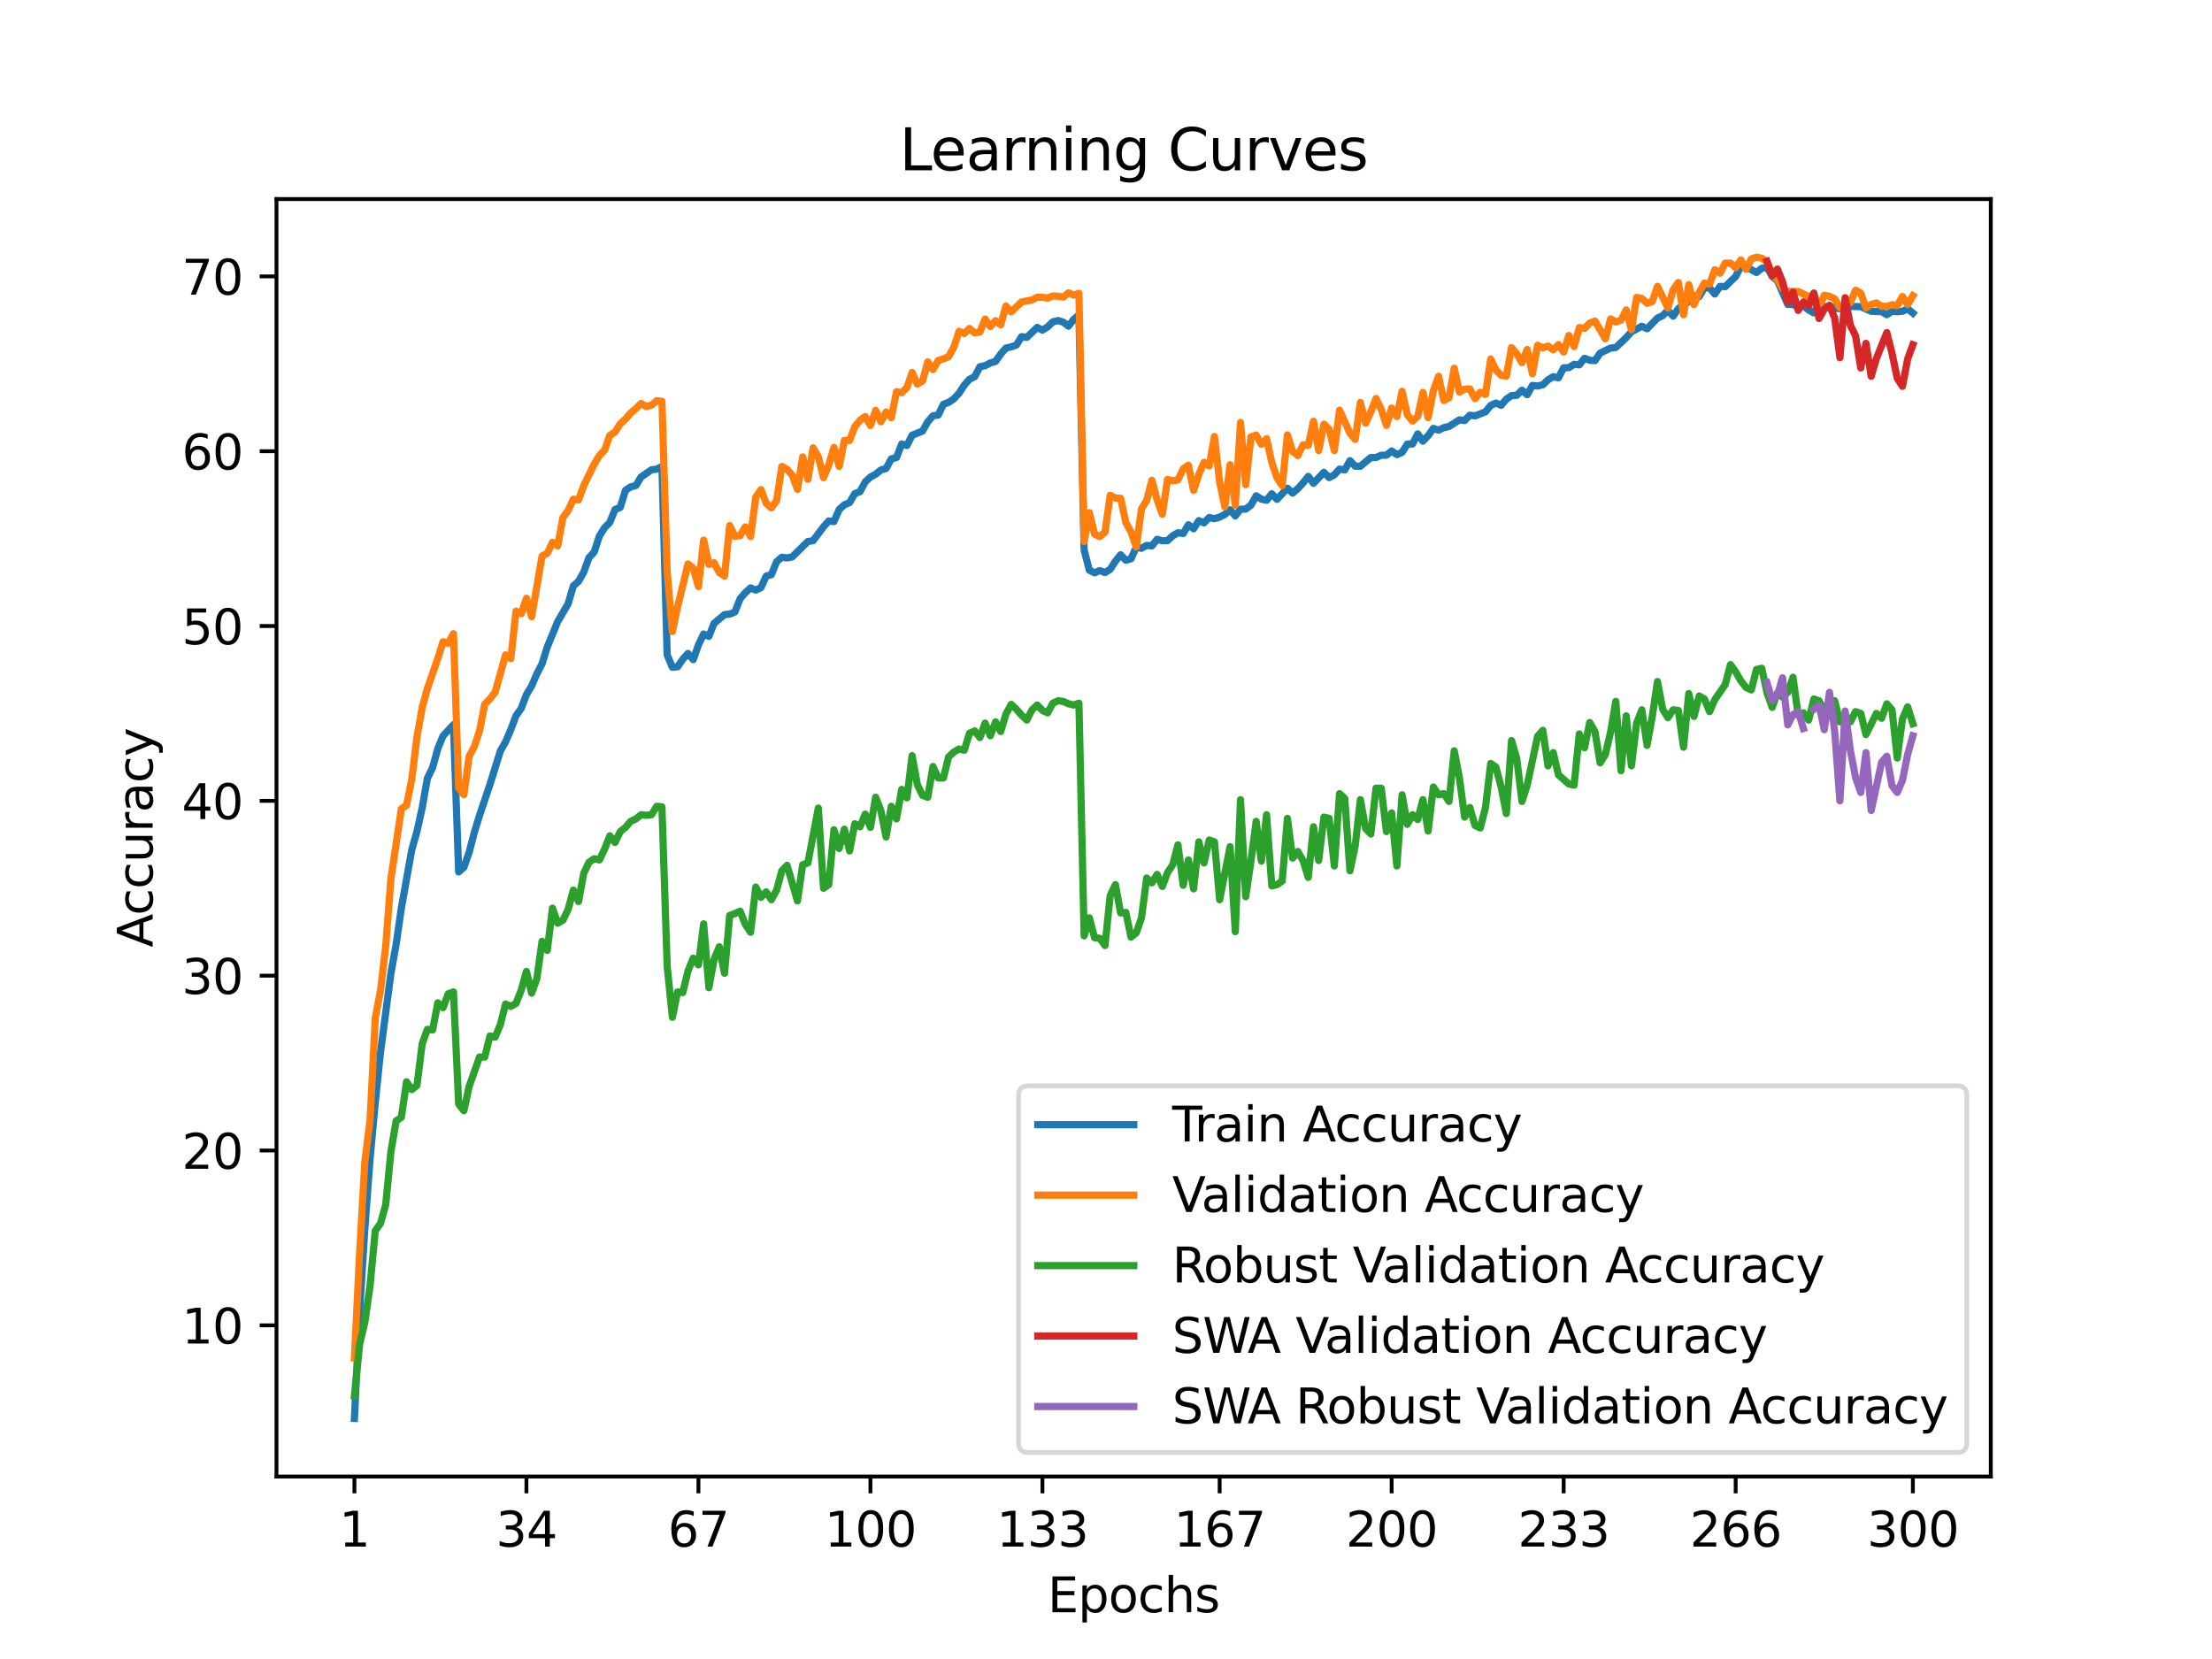 <?xml version="1.0" encoding="utf-8" standalone="no"?>
<!DOCTYPE svg PUBLIC "-//W3C//DTD SVG 1.1//EN"
  "http://www.w3.org/Graphics/SVG/1.1/DTD/svg11.dtd">
<svg xmlns:xlink="http://www.w3.org/1999/xlink" width="460.8pt" height="345.6pt" viewBox="0 0 460.8 345.6" xmlns="http://www.w3.org/2000/svg" version="1.1">
 <defs>
  <style type="text/css">*{stroke-linejoin: round; stroke-linecap: butt}</style>
 </defs>
 <g id="figure_1">
  <g id="patch_1">
   <path d="M 0 345.6 
L 460.8 345.6 
L 460.8 0 
L 0 0 
z
" style="fill: #ffffff"/>
  </g>
  <g id="axes_1">
   <g id="patch_2">
    <path d="M 57.6 307.584 
L 414.72 307.584 
L 414.72 41.472 
L 57.6 41.472 
z
" style="fill: #ffffff"/>
   </g>
   <g id="matplotlib.axis_1">
    <g id="xtick_1">
     <g id="line2d_1">
      <defs>
       <path id="m8557cd5695" d="M 0 0 
L 0 3.5 
" style="stroke: #000000; stroke-width: 0.8"/>
      </defs>
      <g>
       <use xlink:href="#m8557cd5695" x="73.833" y="307.584" style="stroke: #000000; stroke-width: 0.8"/>
      </g>
     </g>
     <g id="text_1">
      <!-- 1 -->
      <g transform="translate(70.651 322.182) scale(0.1 -0.1)">
       <defs>
        <path id="DejaVuSans-31" d="M 794 531 
L 1825 531 
L 1825 4091 
L 703 3866 
L 703 4441 
L 1819 4666 
L 2450 4666 
L 2450 531 
L 3481 531 
L 3481 0 
L 794 0 
L 794 531 
z
" transform="scale(0.016)"/>
       </defs>
       <use xlink:href="#DejaVuSans-31"/>
      </g>
     </g>
    </g>
    <g id="xtick_2">
     <g id="line2d_2">
      <g>
       <use xlink:href="#m8557cd5695" x="109.664" y="307.584" style="stroke: #000000; stroke-width: 0.8"/>
      </g>
     </g>
     <g id="text_2">
      <!-- 34 -->
      <g transform="translate(103.302 322.182) scale(0.1 -0.1)">
       <defs>
        <path id="DejaVuSans-33" d="M 2597 2516 
Q 3050 2419 3304 2112 
Q 3559 1806 3559 1356 
Q 3559 666 3084 287 
Q 2609 -91 1734 -91 
Q 1441 -91 1130 -33 
Q 819 25 488 141 
L 488 750 
Q 750 597 1062 519 
Q 1375 441 1716 441 
Q 2309 441 2620 675 
Q 2931 909 2931 1356 
Q 2931 1769 2642 2001 
Q 2353 2234 1838 2234 
L 1294 2234 
L 1294 2753 
L 1863 2753 
Q 2328 2753 2575 2939 
Q 2822 3125 2822 3475 
Q 2822 3834 2567 4026 
Q 2313 4219 1838 4219 
Q 1578 4219 1281 4162 
Q 984 4106 628 3988 
L 628 4550 
Q 988 4650 1302 4700 
Q 1616 4750 1894 4750 
Q 2613 4750 3031 4423 
Q 3450 4097 3450 3541 
Q 3450 3153 3228 2886 
Q 3006 2619 2597 2516 
z
" transform="scale(0.016)"/>
        <path id="DejaVuSans-34" d="M 2419 4116 
L 825 1625 
L 2419 1625 
L 2419 4116 
z
M 2253 4666 
L 3047 4666 
L 3047 1625 
L 3713 1625 
L 3713 1100 
L 3047 1100 
L 3047 0 
L 2419 0 
L 2419 1100 
L 313 1100 
L 313 1709 
L 2253 4666 
z
" transform="scale(0.016)"/>
       </defs>
       <use xlink:href="#DejaVuSans-33"/>
       <use xlink:href="#DejaVuSans-34" x="63.623"/>
      </g>
     </g>
    </g>
    <g id="xtick_3">
     <g id="line2d_3">
      <g>
       <use xlink:href="#m8557cd5695" x="145.496" y="307.584" style="stroke: #000000; stroke-width: 0.8"/>
      </g>
     </g>
     <g id="text_3">
      <!-- 67 -->
      <g transform="translate(139.133 322.182) scale(0.1 -0.1)">
       <defs>
        <path id="DejaVuSans-36" d="M 2113 2584 
Q 1688 2584 1439 2293 
Q 1191 2003 1191 1497 
Q 1191 994 1439 701 
Q 1688 409 2113 409 
Q 2538 409 2786 701 
Q 3034 994 3034 1497 
Q 3034 2003 2786 2293 
Q 2538 2584 2113 2584 
z
M 3366 4563 
L 3366 3988 
Q 3128 4100 2886 4159 
Q 2644 4219 2406 4219 
Q 1781 4219 1451 3797 
Q 1122 3375 1075 2522 
Q 1259 2794 1537 2939 
Q 1816 3084 2150 3084 
Q 2853 3084 3261 2657 
Q 3669 2231 3669 1497 
Q 3669 778 3244 343 
Q 2819 -91 2113 -91 
Q 1303 -91 875 529 
Q 447 1150 447 2328 
Q 447 3434 972 4092 
Q 1497 4750 2381 4750 
Q 2619 4750 2861 4703 
Q 3103 4656 3366 4563 
z
" transform="scale(0.016)"/>
        <path id="DejaVuSans-37" d="M 525 4666 
L 3525 4666 
L 3525 4397 
L 1831 0 
L 1172 0 
L 2766 4134 
L 525 4134 
L 525 4666 
z
" transform="scale(0.016)"/>
       </defs>
       <use xlink:href="#DejaVuSans-36"/>
       <use xlink:href="#DejaVuSans-37" x="63.623"/>
      </g>
     </g>
    </g>
    <g id="xtick_4">
     <g id="line2d_4">
      <g>
       <use xlink:href="#m8557cd5695" x="181.327" y="307.584" style="stroke: #000000; stroke-width: 0.8"/>
      </g>
     </g>
     <g id="text_4">
      <!-- 100 -->
      <g transform="translate(171.783 322.182) scale(0.1 -0.1)">
       <defs>
        <path id="DejaVuSans-30" d="M 2034 4250 
Q 1547 4250 1301 3770 
Q 1056 3291 1056 2328 
Q 1056 1369 1301 889 
Q 1547 409 2034 409 
Q 2525 409 2770 889 
Q 3016 1369 3016 2328 
Q 3016 3291 2770 3770 
Q 2525 4250 2034 4250 
z
M 2034 4750 
Q 2819 4750 3233 4129 
Q 3647 3509 3647 2328 
Q 3647 1150 3233 529 
Q 2819 -91 2034 -91 
Q 1250 -91 836 529 
Q 422 1150 422 2328 
Q 422 3509 836 4129 
Q 1250 4750 2034 4750 
z
" transform="scale(0.016)"/>
       </defs>
       <use xlink:href="#DejaVuSans-31"/>
       <use xlink:href="#DejaVuSans-30" x="63.623"/>
       <use xlink:href="#DejaVuSans-30" x="127.246"/>
      </g>
     </g>
    </g>
    <g id="xtick_5">
     <g id="line2d_5">
      <g>
       <use xlink:href="#m8557cd5695" x="217.158" y="307.584" style="stroke: #000000; stroke-width: 0.8"/>
      </g>
     </g>
     <g id="text_5">
      <!-- 133 -->
      <g transform="translate(207.615 322.182) scale(0.1 -0.1)">
       <use xlink:href="#DejaVuSans-31"/>
       <use xlink:href="#DejaVuSans-33" x="63.623"/>
       <use xlink:href="#DejaVuSans-33" x="127.246"/>
      </g>
     </g>
    </g>
    <g id="xtick_6">
     <g id="line2d_6">
      <g>
       <use xlink:href="#m8557cd5695" x="254.076" y="307.584" style="stroke: #000000; stroke-width: 0.8"/>
      </g>
     </g>
     <g id="text_6">
      <!-- 167 -->
      <g transform="translate(244.532 322.182) scale(0.1 -0.1)">
       <use xlink:href="#DejaVuSans-31"/>
       <use xlink:href="#DejaVuSans-36" x="63.623"/>
       <use xlink:href="#DejaVuSans-37" x="127.246"/>
      </g>
     </g>
    </g>
    <g id="xtick_7">
     <g id="line2d_7">
      <g>
       <use xlink:href="#m8557cd5695" x="289.907" y="307.584" style="stroke: #000000; stroke-width: 0.8"/>
      </g>
     </g>
     <g id="text_7">
      <!-- 200 -->
      <g transform="translate(280.363 322.182) scale(0.1 -0.1)">
       <defs>
        <path id="DejaVuSans-32" d="M 1228 531 
L 3431 531 
L 3431 0 
L 469 0 
L 469 531 
Q 828 903 1448 1529 
Q 2069 2156 2228 2338 
Q 2531 2678 2651 2914 
Q 2772 3150 2772 3378 
Q 2772 3750 2511 3984 
Q 2250 4219 1831 4219 
Q 1534 4219 1204 4116 
Q 875 4013 500 3803 
L 500 4441 
Q 881 4594 1212 4672 
Q 1544 4750 1819 4750 
Q 2544 4750 2975 4387 
Q 3406 4025 3406 3419 
Q 3406 3131 3298 2873 
Q 3191 2616 2906 2266 
Q 2828 2175 2409 1742 
Q 1991 1309 1228 531 
z
" transform="scale(0.016)"/>
       </defs>
       <use xlink:href="#DejaVuSans-32"/>
       <use xlink:href="#DejaVuSans-30" x="63.623"/>
       <use xlink:href="#DejaVuSans-30" x="127.246"/>
      </g>
     </g>
    </g>
    <g id="xtick_8">
     <g id="line2d_8">
      <g>
       <use xlink:href="#m8557cd5695" x="325.739" y="307.584" style="stroke: #000000; stroke-width: 0.8"/>
      </g>
     </g>
     <g id="text_8">
      <!-- 233 -->
      <g transform="translate(316.195 322.182) scale(0.1 -0.1)">
       <use xlink:href="#DejaVuSans-32"/>
       <use xlink:href="#DejaVuSans-33" x="63.623"/>
       <use xlink:href="#DejaVuSans-33" x="127.246"/>
      </g>
     </g>
    </g>
    <g id="xtick_9">
     <g id="line2d_9">
      <g>
       <use xlink:href="#m8557cd5695" x="361.57" y="307.584" style="stroke: #000000; stroke-width: 0.8"/>
      </g>
     </g>
     <g id="text_9">
      <!-- 266 -->
      <g transform="translate(352.026 322.182) scale(0.1 -0.1)">
       <use xlink:href="#DejaVuSans-32"/>
       <use xlink:href="#DejaVuSans-36" x="63.623"/>
       <use xlink:href="#DejaVuSans-36" x="127.246"/>
      </g>
     </g>
    </g>
    <g id="xtick_10">
     <g id="line2d_10">
      <g>
       <use xlink:href="#m8557cd5695" x="398.487" y="307.584" style="stroke: #000000; stroke-width: 0.8"/>
      </g>
     </g>
     <g id="text_10">
      <!-- 300 -->
      <g transform="translate(388.944 322.182) scale(0.1 -0.1)">
       <use xlink:href="#DejaVuSans-33"/>
       <use xlink:href="#DejaVuSans-30" x="63.623"/>
       <use xlink:href="#DejaVuSans-30" x="127.246"/>
      </g>
     </g>
    </g>
    <g id="text_11">
     <!-- Epochs -->
     <g transform="translate(218.244 335.861) scale(0.1 -0.1)">
      <defs>
       <path id="DejaVuSans-45" d="M 628 4666 
L 3578 4666 
L 3578 4134 
L 1259 4134 
L 1259 2753 
L 3481 2753 
L 3481 2222 
L 1259 2222 
L 1259 531 
L 3634 531 
L 3634 0 
L 628 0 
L 628 4666 
z
" transform="scale(0.016)"/>
       <path id="DejaVuSans-70" d="M 1159 525 
L 1159 -1331 
L 581 -1331 
L 581 3500 
L 1159 3500 
L 1159 2969 
Q 1341 3281 1617 3432 
Q 1894 3584 2278 3584 
Q 2916 3584 3314 3078 
Q 3713 2572 3713 1747 
Q 3713 922 3314 415 
Q 2916 -91 2278 -91 
Q 1894 -91 1617 61 
Q 1341 213 1159 525 
z
M 3116 1747 
Q 3116 2381 2855 2742 
Q 2594 3103 2138 3103 
Q 1681 3103 1420 2742 
Q 1159 2381 1159 1747 
Q 1159 1113 1420 752 
Q 1681 391 2138 391 
Q 2594 391 2855 752 
Q 3116 1113 3116 1747 
z
" transform="scale(0.016)"/>
       <path id="DejaVuSans-6f" d="M 1959 3097 
Q 1497 3097 1228 2736 
Q 959 2375 959 1747 
Q 959 1119 1226 758 
Q 1494 397 1959 397 
Q 2419 397 2687 759 
Q 2956 1122 2956 1747 
Q 2956 2369 2687 2733 
Q 2419 3097 1959 3097 
z
M 1959 3584 
Q 2709 3584 3137 3096 
Q 3566 2609 3566 1747 
Q 3566 888 3137 398 
Q 2709 -91 1959 -91 
Q 1206 -91 779 398 
Q 353 888 353 1747 
Q 353 2609 779 3096 
Q 1206 3584 1959 3584 
z
" transform="scale(0.016)"/>
       <path id="DejaVuSans-63" d="M 3122 3366 
L 3122 2828 
Q 2878 2963 2633 3030 
Q 2388 3097 2138 3097 
Q 1578 3097 1268 2742 
Q 959 2388 959 1747 
Q 959 1106 1268 751 
Q 1578 397 2138 397 
Q 2388 397 2633 464 
Q 2878 531 3122 666 
L 3122 134 
Q 2881 22 2623 -34 
Q 2366 -91 2075 -91 
Q 1284 -91 818 406 
Q 353 903 353 1747 
Q 353 2603 823 3093 
Q 1294 3584 2113 3584 
Q 2378 3584 2631 3529 
Q 2884 3475 3122 3366 
z
" transform="scale(0.016)"/>
       <path id="DejaVuSans-68" d="M 3513 2113 
L 3513 0 
L 2938 0 
L 2938 2094 
Q 2938 2591 2744 2837 
Q 2550 3084 2163 3084 
Q 1697 3084 1428 2787 
Q 1159 2491 1159 1978 
L 1159 0 
L 581 0 
L 581 4863 
L 1159 4863 
L 1159 2956 
Q 1366 3272 1645 3428 
Q 1925 3584 2291 3584 
Q 2894 3584 3203 3211 
Q 3513 2838 3513 2113 
z
" transform="scale(0.016)"/>
       <path id="DejaVuSans-73" d="M 2834 3397 
L 2834 2853 
Q 2591 2978 2328 3040 
Q 2066 3103 1784 3103 
Q 1356 3103 1142 2972 
Q 928 2841 928 2578 
Q 928 2378 1081 2264 
Q 1234 2150 1697 2047 
L 1894 2003 
Q 2506 1872 2764 1633 
Q 3022 1394 3022 966 
Q 3022 478 2636 193 
Q 2250 -91 1575 -91 
Q 1294 -91 989 -36 
Q 684 19 347 128 
L 347 722 
Q 666 556 975 473 
Q 1284 391 1588 391 
Q 1994 391 2212 530 
Q 2431 669 2431 922 
Q 2431 1156 2273 1281 
Q 2116 1406 1581 1522 
L 1381 1569 
Q 847 1681 609 1914 
Q 372 2147 372 2553 
Q 372 3047 722 3315 
Q 1072 3584 1716 3584 
Q 2034 3584 2315 3537 
Q 2597 3491 2834 3397 
z
" transform="scale(0.016)"/>
      </defs>
      <use xlink:href="#DejaVuSans-45"/>
      <use xlink:href="#DejaVuSans-70" x="63.184"/>
      <use xlink:href="#DejaVuSans-6f" x="126.66"/>
      <use xlink:href="#DejaVuSans-63" x="187.842"/>
      <use xlink:href="#DejaVuSans-68" x="242.822"/>
      <use xlink:href="#DejaVuSans-73" x="306.201"/>
     </g>
    </g>
   </g>
   <g id="matplotlib.axis_2">
    <g id="ytick_1">
     <g id="line2d_11">
      <defs>
       <path id="m9d6759cde1" d="M 0 0 
L -3.5 0 
" style="stroke: #000000; stroke-width: 0.8"/>
      </defs>
      <g>
       <use xlink:href="#m9d6759cde1" x="57.6" y="276.09" style="stroke: #000000; stroke-width: 0.8"/>
      </g>
     </g>
     <g id="text_12">
      <!-- 10 -->
      <g transform="translate(37.875 279.889) scale(0.1 -0.1)">
       <use xlink:href="#DejaVuSans-31"/>
       <use xlink:href="#DejaVuSans-30" x="63.623"/>
      </g>
     </g>
    </g>
    <g id="ytick_2">
     <g id="line2d_12">
      <g>
       <use xlink:href="#m9d6759cde1" x="57.6" y="239.671" style="stroke: #000000; stroke-width: 0.8"/>
      </g>
     </g>
     <g id="text_13">
      <!-- 20 -->
      <g transform="translate(37.875 243.47) scale(0.1 -0.1)">
       <use xlink:href="#DejaVuSans-32"/>
       <use xlink:href="#DejaVuSans-30" x="63.623"/>
      </g>
     </g>
    </g>
    <g id="ytick_3">
     <g id="line2d_13">
      <g>
       <use xlink:href="#m9d6759cde1" x="57.6" y="203.251" style="stroke: #000000; stroke-width: 0.8"/>
      </g>
     </g>
     <g id="text_14">
      <!-- 30 -->
      <g transform="translate(37.875 207.051) scale(0.1 -0.1)">
       <use xlink:href="#DejaVuSans-33"/>
       <use xlink:href="#DejaVuSans-30" x="63.623"/>
      </g>
     </g>
    </g>
    <g id="ytick_4">
     <g id="line2d_14">
      <g>
       <use xlink:href="#m9d6759cde1" x="57.6" y="166.832" style="stroke: #000000; stroke-width: 0.8"/>
      </g>
     </g>
     <g id="text_15">
      <!-- 40 -->
      <g transform="translate(37.875 170.631) scale(0.1 -0.1)">
       <use xlink:href="#DejaVuSans-34"/>
       <use xlink:href="#DejaVuSans-30" x="63.623"/>
      </g>
     </g>
    </g>
    <g id="ytick_5">
     <g id="line2d_15">
      <g>
       <use xlink:href="#m9d6759cde1" x="57.6" y="130.413" style="stroke: #000000; stroke-width: 0.8"/>
      </g>
     </g>
     <g id="text_16">
      <!-- 50 -->
      <g transform="translate(37.875 134.212) scale(0.1 -0.1)">
       <defs>
        <path id="DejaVuSans-35" d="M 691 4666 
L 3169 4666 
L 3169 4134 
L 1269 4134 
L 1269 2991 
Q 1406 3038 1543 3061 
Q 1681 3084 1819 3084 
Q 2600 3084 3056 2656 
Q 3513 2228 3513 1497 
Q 3513 744 3044 326 
Q 2575 -91 1722 -91 
Q 1428 -91 1123 -41 
Q 819 9 494 109 
L 494 744 
Q 775 591 1075 516 
Q 1375 441 1709 441 
Q 2250 441 2565 725 
Q 2881 1009 2881 1497 
Q 2881 1984 2565 2268 
Q 2250 2553 1709 2553 
Q 1456 2553 1204 2497 
Q 953 2441 691 2322 
L 691 4666 
z
" transform="scale(0.016)"/>
       </defs>
       <use xlink:href="#DejaVuSans-35"/>
       <use xlink:href="#DejaVuSans-30" x="63.623"/>
      </g>
     </g>
    </g>
    <g id="ytick_6">
     <g id="line2d_16">
      <g>
       <use xlink:href="#m9d6759cde1" x="57.6" y="93.993" style="stroke: #000000; stroke-width: 0.8"/>
      </g>
     </g>
     <g id="text_17">
      <!-- 60 -->
      <g transform="translate(37.875 97.793) scale(0.1 -0.1)">
       <use xlink:href="#DejaVuSans-36"/>
       <use xlink:href="#DejaVuSans-30" x="63.623"/>
      </g>
     </g>
    </g>
    <g id="ytick_7">
     <g id="line2d_17">
      <g>
       <use xlink:href="#m9d6759cde1" x="57.6" y="57.574" style="stroke: #000000; stroke-width: 0.8"/>
      </g>
     </g>
     <g id="text_18">
      <!-- 70 -->
      <g transform="translate(37.875 61.373) scale(0.1 -0.1)">
       <use xlink:href="#DejaVuSans-37"/>
       <use xlink:href="#DejaVuSans-30" x="63.623"/>
      </g>
     </g>
    </g>
    <g id="text_19">
     <!-- Accuracy -->
     <g transform="translate(31.795 197.356) rotate(-90) scale(0.1 -0.1)">
      <defs>
       <path id="DejaVuSans-41" d="M 2188 4044 
L 1331 1722 
L 3047 1722 
L 2188 4044 
z
M 1831 4666 
L 2547 4666 
L 4325 0 
L 3669 0 
L 3244 1197 
L 1141 1197 
L 716 0 
L 50 0 
L 1831 4666 
z
" transform="scale(0.016)"/>
       <path id="DejaVuSans-75" d="M 544 1381 
L 544 3500 
L 1119 3500 
L 1119 1403 
Q 1119 906 1312 657 
Q 1506 409 1894 409 
Q 2359 409 2629 706 
Q 2900 1003 2900 1516 
L 2900 3500 
L 3475 3500 
L 3475 0 
L 2900 0 
L 2900 538 
Q 2691 219 2414 64 
Q 2138 -91 1772 -91 
Q 1169 -91 856 284 
Q 544 659 544 1381 
z
M 1991 3584 
L 1991 3584 
z
" transform="scale(0.016)"/>
       <path id="DejaVuSans-72" d="M 2631 2963 
Q 2534 3019 2420 3045 
Q 2306 3072 2169 3072 
Q 1681 3072 1420 2755 
Q 1159 2438 1159 1844 
L 1159 0 
L 581 0 
L 581 3500 
L 1159 3500 
L 1159 2956 
Q 1341 3275 1631 3429 
Q 1922 3584 2338 3584 
Q 2397 3584 2469 3576 
Q 2541 3569 2628 3553 
L 2631 2963 
z
" transform="scale(0.016)"/>
       <path id="DejaVuSans-61" d="M 2194 1759 
Q 1497 1759 1228 1600 
Q 959 1441 959 1056 
Q 959 750 1161 570 
Q 1363 391 1709 391 
Q 2188 391 2477 730 
Q 2766 1069 2766 1631 
L 2766 1759 
L 2194 1759 
z
M 3341 1997 
L 3341 0 
L 2766 0 
L 2766 531 
Q 2569 213 2275 61 
Q 1981 -91 1556 -91 
Q 1019 -91 701 211 
Q 384 513 384 1019 
Q 384 1609 779 1909 
Q 1175 2209 1959 2209 
L 2766 2209 
L 2766 2266 
Q 2766 2663 2505 2880 
Q 2244 3097 1772 3097 
Q 1472 3097 1187 3025 
Q 903 2953 641 2809 
L 641 3341 
Q 956 3463 1253 3523 
Q 1550 3584 1831 3584 
Q 2591 3584 2966 3190 
Q 3341 2797 3341 1997 
z
" transform="scale(0.016)"/>
       <path id="DejaVuSans-79" d="M 2059 -325 
Q 1816 -950 1584 -1140 
Q 1353 -1331 966 -1331 
L 506 -1331 
L 506 -850 
L 844 -850 
Q 1081 -850 1212 -737 
Q 1344 -625 1503 -206 
L 1606 56 
L 191 3500 
L 800 3500 
L 1894 763 
L 2988 3500 
L 3597 3500 
L 2059 -325 
z
" transform="scale(0.016)"/>
      </defs>
      <use xlink:href="#DejaVuSans-41"/>
      <use xlink:href="#DejaVuSans-63" x="66.658"/>
      <use xlink:href="#DejaVuSans-63" x="121.639"/>
      <use xlink:href="#DejaVuSans-75" x="176.619"/>
      <use xlink:href="#DejaVuSans-72" x="239.998"/>
      <use xlink:href="#DejaVuSans-61" x="281.111"/>
      <use xlink:href="#DejaVuSans-63" x="342.391"/>
      <use xlink:href="#DejaVuSans-79" x="397.371"/>
     </g>
    </g>
   </g>
   <g id="line2d_18">
    <path d="M 73.833 295.488 
L 74.919 273.067 
L 76.004 255.946 
L 77.09 241.414 
L 78.176 229.66 
L 79.262 219.199 
L 81.433 202.792 
L 82.519 196.737 
L 83.605 189.203 
L 85.777 177.025 
L 86.862 173.192 
L 87.948 168.303 
L 89.034 162.139 
L 90.12 159.894 
L 91.206 155.961 
L 92.291 153.302 
L 94.463 150.962 
L 95.549 181.632 
L 96.635 180.685 
L 97.72 177.585 
L 98.806 173.419 
L 99.892 169.887 
L 102.064 163.422 
L 104.235 156.448 
L 105.321 154.527 
L 106.407 152.014 
L 107.493 149.105 
L 108.578 147.58 
L 109.664 144.694 
L 110.75 142.9 
L 111.836 140.369 
L 112.922 138.27 
L 114.007 134.779 
L 116.179 129.493 
L 118.351 125.765 
L 119.436 122.059 
L 120.522 121.103 
L 121.608 119.173 
L 122.694 116.168 
L 123.78 115.003 
L 124.865 111.648 
L 125.951 109.918 
L 127.037 108.834 
L 128.123 106.13 
L 129.209 105.702 
L 130.294 102.142 
L 131.38 101.423 
L 132.466 101.145 
L 133.552 99.361 
L 135.723 97.863 
L 136.809 97.731 
L 137.895 97.189 
L 138.981 136.422 
L 140.067 139.008 
L 141.152 138.903 
L 142.238 137.323 
L 143.324 136.131 
L 144.41 137.414 
L 145.496 134.346 
L 146.581 132.074 
L 147.667 132.571 
L 148.753 129.857 
L 150.925 128.036 
L 152.01 127.927 
L 153.096 127.476 
L 154.182 124.713 
L 155.268 123.484 
L 156.354 122.464 
L 157.439 122.924 
L 158.525 122.419 
L 159.611 120.001 
L 160.697 119.715 
L 161.783 117.006 
L 162.868 116.086 
L 163.954 116.232 
L 165.04 116.004 
L 168.297 112.804 
L 169.383 112.636 
L 171.555 109.74 
L 172.641 108.525 
L 173.726 108.648 
L 174.812 106.139 
L 175.898 105.156 
L 176.984 104.705 
L 178.07 102.825 
L 179.155 102.425 
L 180.241 100.39 
L 181.327 99.37 
L 182.413 98.796 
L 183.499 97.913 
L 184.584 97.59 
L 185.67 95.6 
L 186.756 95.3 
L 187.842 92.487 
L 188.928 92.805 
L 190.013 90.67 
L 192.185 89.787 
L 193.271 87.87 
L 194.357 86.623 
L 195.442 86.468 
L 196.528 84.233 
L 197.614 83.828 
L 198.7 83.095 
L 199.786 81.92 
L 200.871 80.241 
L 201.957 79.007 
L 203.043 78.47 
L 204.129 76.398 
L 205.215 76.171 
L 206.3 75.615 
L 207.386 75.288 
L 208.472 73.74 
L 209.558 72.511 
L 210.644 72.26 
L 211.729 71.878 
L 212.815 70.13 
L 213.901 70.28 
L 216.073 68.213 
L 217.158 68.769 
L 218.244 68.086 
L 219.33 67.048 
L 220.416 66.775 
L 221.502 67.116 
L 222.587 67.949 
L 223.673 66.524 
L 224.759 65.582 
L 225.845 114.584 
L 226.931 118.786 
L 228.016 119.328 
L 229.102 118.854 
L 230.188 119.278 
L 231.274 118.604 
L 232.36 116.915 
L 233.445 115.576 
L 234.531 116.71 
L 235.617 116.4 
L 236.703 113.988 
L 237.789 114.224 
L 238.875 113.619 
L 239.96 113.719 
L 241.046 112.353 
L 242.132 112.649 
L 243.218 112.622 
L 244.304 111.611 
L 245.389 110.979 
L 246.475 111.142 
L 247.561 109.317 
L 248.647 110.159 
L 249.733 108.456 
L 250.818 108.916 
L 251.904 107.801 
L 252.99 108.056 
L 254.076 107.719 
L 255.162 107.168 
L 256.247 106.212 
L 257.333 107.473 
L 258.419 106.071 
L 259.505 106.048 
L 260.591 105.238 
L 261.676 103.29 
L 262.762 103.986 
L 263.848 104.223 
L 264.934 102.871 
L 266.02 104.018 
L 268.191 101.71 
L 269.277 102.725 
L 270.363 101.796 
L 271.449 100.599 
L 272.534 99.233 
L 273.62 100.686 
L 275.792 98.387 
L 276.878 99.493 
L 277.963 98.919 
L 279.049 97.717 
L 280.135 97.89 
L 281.221 95.96 
L 282.307 97.116 
L 283.392 97.126 
L 285.564 95.309 
L 286.65 95.305 
L 287.736 94.831 
L 288.821 94.827 
L 289.907 93.952 
L 290.993 94.708 
L 292.079 94.244 
L 293.165 92.509 
L 294.25 92.5 
L 295.336 90.383 
L 296.422 91.904 
L 297.508 90.766 
L 298.594 89.236 
L 299.679 89.614 
L 300.765 89.081 
L 301.851 88.849 
L 304.023 87.461 
L 305.108 87.602 
L 306.194 86.482 
L 307.28 86.637 
L 309.452 85.785 
L 310.537 84.456 
L 311.623 83.964 
L 312.709 84.433 
L 313.795 83.159 
L 314.881 82.417 
L 315.966 82.348 
L 317.052 81.292 
L 318.138 82.221 
L 319.224 80.295 
L 320.31 80.418 
L 321.395 80.159 
L 322.481 79.112 
L 323.567 78.483 
L 324.653 78.702 
L 325.739 76.608 
L 326.824 76.59 
L 327.91 75.902 
L 328.996 76.007 
L 330.082 74.641 
L 331.168 75.051 
L 332.253 75.133 
L 333.339 73.562 
L 335.511 72.506 
L 336.597 72.388 
L 338.768 70.339 
L 339.854 69.115 
L 342.026 67.963 
L 343.111 68.491 
L 345.283 66.26 
L 346.369 65.755 
L 347.455 64.653 
L 348.54 65.864 
L 349.626 64.312 
L 350.712 63.415 
L 351.798 62.846 
L 352.884 61.594 
L 353.969 61.79 
L 355.055 59.955 
L 356.141 59.973 
L 357.227 61.243 
L 358.313 59.655 
L 359.398 59.714 
L 361.57 57.588 
L 362.656 55.516 
L 363.742 55.38 
L 364.827 56.181 
L 365.913 56.768 
L 366.999 55.89 
L 368.085 55.653 
L 369.171 57.583 
L 370.256 58.462 
L 372.428 63.424 
L 373.514 63.415 
L 374.6 63.988 
L 375.685 63.693 
L 376.771 64.571 
L 377.857 65.181 
L 378.943 63.001 
L 380.029 63.998 
L 381.114 63.775 
L 382.2 64.225 
L 383.286 64.307 
L 385.458 63.847 
L 387.629 63.879 
L 389.801 64.849 
L 391.972 64.922 
L 393.058 65.559 
L 394.144 64.831 
L 395.23 64.931 
L 396.316 64.844 
L 397.401 64.339 
L 398.487 65.222 
L 398.487 65.222 
" clip-path="url(#p92c911f05c)" style="fill: none; stroke: #1f77b4; stroke-width: 1.5; stroke-linecap: square"/>
   </g>
   <g id="line2d_19">
    <path d="M 73.833 282.882 
L 74.919 260.94 
L 76.004 241.983 
L 77.09 233.334 
L 78.176 212.065 
L 79.262 206.384 
L 80.348 197.097 
L 81.433 183.057 
L 83.605 168.489 
L 84.691 167.761 
L 85.777 162.334 
L 86.862 153.521 
L 87.948 147.384 
L 89.034 143.415 
L 91.206 137.169 
L 92.291 133.691 
L 93.377 134 
L 94.463 132.015 
L 95.549 164.119 
L 96.635 165.557 
L 97.72 157.582 
L 98.806 155.524 
L 99.892 152.264 
L 100.978 146.692 
L 102.064 145.6 
L 103.149 144.179 
L 105.321 136.422 
L 106.407 137.223 
L 107.493 127.317 
L 108.578 127.845 
L 109.664 124.622 
L 110.75 128.464 
L 112.922 115.827 
L 114.007 115.262 
L 115.093 112.968 
L 116.179 113.715 
L 117.265 107.815 
L 118.351 106.34 
L 119.436 103.991 
L 120.522 104.136 
L 121.608 101.15 
L 123.78 96.688 
L 124.865 94.886 
L 125.951 93.775 
L 127.037 90.698 
L 128.123 89.987 
L 129.209 88.276 
L 130.294 87.292 
L 131.38 86.036 
L 132.466 85.125 
L 133.552 84.051 
L 134.638 84.688 
L 135.723 84.397 
L 136.809 83.486 
L 137.895 83.614 
L 138.981 119.123 
L 140.067 131.56 
L 141.152 126.443 
L 143.324 117.484 
L 144.41 118.358 
L 145.496 122.2 
L 146.581 112.513 
L 147.667 117.575 
L 148.753 117.229 
L 149.839 119.287 
L 150.925 120.015 
L 152.01 109.472 
L 153.096 111.748 
L 154.182 111.548 
L 155.268 109.763 
L 156.354 111.784 
L 157.439 103.572 
L 158.525 101.988 
L 159.611 104.846 
L 160.697 105.793 
L 161.783 104.282 
L 162.868 97.162 
L 163.954 97.763 
L 165.04 99.001 
L 166.126 101.951 
L 167.212 95.177 
L 168.297 99.839 
L 169.383 93.301 
L 170.469 95.159 
L 171.555 99.511 
L 172.641 96.852 
L 173.726 93.192 
L 174.812 97.144 
L 175.898 91.754 
L 176.984 91.772 
L 178.07 88.877 
L 179.155 87.547 
L 180.241 86.764 
L 181.327 88.64 
L 182.413 85.49 
L 183.499 87.857 
L 184.584 85.817 
L 185.67 87.001 
L 186.756 81.593 
L 187.842 81.811 
L 188.928 80.737 
L 190.013 77.587 
L 191.099 80.027 
L 192.185 79.353 
L 193.271 75.365 
L 194.357 76.986 
L 195.442 75.11 
L 196.528 74.764 
L 197.614 74.291 
L 198.7 72.324 
L 199.786 69.01 
L 200.871 69.483 
L 201.957 68.427 
L 203.043 69.356 
L 204.129 69.155 
L 205.215 66.46 
L 206.3 68.026 
L 207.386 66.806 
L 208.472 67.662 
L 209.558 63.747 
L 210.644 64.967 
L 212.815 62.891 
L 214.987 62.491 
L 216.073 61.926 
L 217.158 61.926 
L 218.244 62.09 
L 219.33 61.653 
L 220.416 61.708 
L 221.502 61.89 
L 222.587 60.998 
L 223.673 61.471 
L 224.759 61.107 
L 225.845 112.804 
L 226.931 106.795 
L 228.016 111.256 
L 229.102 111.784 
L 230.188 110.874 
L 231.274 103.171 
L 232.36 103.754 
L 233.445 103.808 
L 234.531 108.834 
L 235.617 110.856 
L 236.703 113.951 
L 237.789 105.994 
L 238.875 104.246 
L 239.96 100.039 
L 241.046 104.154 
L 242.132 107.123 
L 243.218 99.875 
L 244.304 100.13 
L 245.389 99.984 
L 246.475 97.654 
L 247.561 96.925 
L 248.647 102.151 
L 249.733 98.855 
L 250.818 96.306 
L 251.904 97.071 
L 252.99 90.916 
L 254.076 100.458 
L 255.162 105.593 
L 256.247 96.798 
L 257.333 105.265 
L 258.419 88.002 
L 259.505 100.968 
L 260.591 91.025 
L 261.676 90.625 
L 262.762 92.555 
L 263.848 91.371 
L 264.934 96.324 
L 266.02 99.547 
L 267.105 101.186 
L 268.191 90.606 
L 269.277 93.993 
L 270.363 94.904 
L 271.449 92.664 
L 272.534 92.773 
L 273.62 87.766 
L 274.706 93.848 
L 275.792 88.367 
L 276.878 89.423 
L 277.963 93.848 
L 279.049 85.435 
L 281.221 90.26 
L 282.307 91.535 
L 283.392 83.832 
L 284.478 88.166 
L 285.564 85.763 
L 286.65 83.013 
L 287.736 85.253 
L 288.821 88.622 
L 289.907 84.998 
L 290.993 86.782 
L 292.079 81.52 
L 293.165 86.4 
L 294.25 87.711 
L 295.336 86.764 
L 296.422 81.757 
L 297.508 87.001 
L 298.594 81.374 
L 299.679 78.37 
L 300.765 83.432 
L 301.851 82.867 
L 302.937 76.712 
L 304.023 81.666 
L 305.108 81.065 
L 306.194 81.01 
L 307.28 83.049 
L 308.366 81.72 
L 309.452 82.157 
L 310.537 74.782 
L 311.623 77.077 
L 312.709 78.187 
L 313.795 78.351 
L 314.881 72.415 
L 315.966 73.69 
L 317.052 75.547 
L 318.138 72.797 
L 319.224 77.878 
L 320.31 71.923 
L 321.395 72.451 
L 322.481 72.087 
L 323.567 72.87 
L 324.653 71.796 
L 325.739 73.325 
L 326.824 69.884 
L 327.91 72.178 
L 328.996 68.245 
L 330.082 68.391 
L 331.168 67.298 
L 332.253 66.879 
L 334.425 70.576 
L 335.511 66.424 
L 336.597 67.08 
L 337.682 66.697 
L 338.768 64.567 
L 339.854 68.682 
L 340.94 61.963 
L 342.026 62.181 
L 343.111 63.183 
L 344.197 62.8 
L 345.283 59.65 
L 347.455 64.166 
L 348.54 60.378 
L 349.626 58.849 
L 350.712 65.568 
L 351.798 59.304 
L 352.884 63.456 
L 353.969 60.961 
L 355.055 58.976 
L 356.141 59.195 
L 357.227 56.172 
L 358.313 56.919 
L 359.398 54.806 
L 360.484 54.806 
L 361.57 55.79 
L 362.656 54.133 
L 363.742 56.099 
L 364.827 53.95 
L 365.913 53.568 
L 366.999 53.787 
L 368.085 54.478 
L 369.171 57.119 
L 370.256 58.248 
L 371.342 60.105 
L 372.428 60.706 
L 374.6 60.724 
L 376.771 61.781 
L 377.857 61.38 
L 378.943 64.02 
L 380.029 61.507 
L 381.114 61.726 
L 382.2 62.236 
L 383.286 64.093 
L 385.458 63.055 
L 386.543 60.451 
L 387.629 61.052 
L 388.715 64.13 
L 389.801 63.419 
L 390.887 63.11 
L 391.972 63.802 
L 393.058 63.838 
L 394.144 63.474 
L 395.23 63.656 
L 396.316 61.762 
L 397.401 63.438 
L 398.487 61.617 
L 398.487 61.617 
" clip-path="url(#p92c911f05c)" style="fill: none; stroke: #ff7f0e; stroke-width: 1.5; stroke-linecap: square"/>
   </g>
   <g id="line2d_20">
    <path d="M 73.833 290.783 
L 74.919 279.983 
L 76.004 275.462 
L 77.09 267.802 
L 78.176 256.373 
L 79.262 254.866 
L 80.348 250.973 
L 81.433 239.922 
L 82.519 233.517 
L 83.605 232.764 
L 84.691 225.354 
L 85.777 226.987 
L 86.862 226.108 
L 87.948 217.442 
L 89.034 214.428 
L 90.12 214.554 
L 91.206 208.903 
L 92.291 209.907 
L 93.377 207.019 
L 94.463 206.642 
L 95.549 230.001 
L 96.635 231.382 
L 97.72 226.359 
L 99.892 220.205 
L 100.978 220.205 
L 102.064 215.81 
L 103.149 216.061 
L 104.235 213.424 
L 105.321 209.154 
L 106.407 209.656 
L 107.493 209.028 
L 108.578 206.265 
L 109.664 202.372 
L 110.75 206.893 
L 111.836 203.879 
L 112.922 196.093 
L 114.007 197.977 
L 115.093 189.186 
L 116.179 192.326 
L 117.265 191.698 
L 118.351 189.437 
L 119.436 185.419 
L 120.522 187.805 
L 121.608 181.902 
L 122.694 179.642 
L 123.78 178.888 
L 124.865 179.139 
L 125.951 176.879 
L 127.037 174.116 
L 128.123 175.497 
L 129.209 173.237 
L 130.294 172.358 
L 131.38 171.102 
L 132.466 170.6 
L 133.552 169.721 
L 134.638 169.846 
L 135.723 169.721 
L 136.809 167.962 
L 137.895 168.088 
L 138.981 201.242 
L 140.067 211.917 
L 141.152 206.642 
L 142.238 206.768 
L 143.324 202.247 
L 144.41 199.61 
L 145.496 200.991 
L 146.581 192.451 
L 147.667 205.763 
L 148.753 199.861 
L 149.839 197.223 
L 150.925 202.749 
L 152.01 190.693 
L 153.096 190.316 
L 154.182 189.814 
L 155.268 192.577 
L 156.354 194.209 
L 157.439 184.791 
L 158.525 186.926 
L 159.611 185.795 
L 160.697 187.428 
L 161.783 185.419 
L 162.868 181.4 
L 163.954 180.27 
L 166.126 187.679 
L 167.212 180.144 
L 168.297 179.767 
L 170.469 168.339 
L 171.555 185.042 
L 172.641 184.288 
L 173.726 172.86 
L 174.812 176.753 
L 175.898 172.735 
L 176.984 177.256 
L 178.07 171.604 
L 179.155 172.232 
L 180.241 169.595 
L 181.327 172.358 
L 182.413 166.079 
L 183.499 168.841 
L 184.584 174.367 
L 185.67 167.962 
L 186.756 170.6 
L 187.842 164.446 
L 188.928 166.204 
L 190.013 157.413 
L 191.099 163.441 
L 192.185 165.702 
L 193.271 166.079 
L 194.357 159.674 
L 195.442 162.06 
L 196.528 162.06 
L 197.614 157.665 
L 198.7 156.66 
L 199.786 156.032 
L 200.871 156.283 
L 201.957 152.767 
L 203.043 152.264 
L 204.129 153.646 
L 205.215 150.632 
L 206.3 153.269 
L 207.386 150.381 
L 208.472 152.39 
L 209.558 148.748 
L 210.644 146.739 
L 211.729 147.743 
L 212.815 148.999 
L 213.901 150.004 
L 214.987 147.869 
L 216.073 146.864 
L 217.158 147.995 
L 218.244 148.497 
L 219.33 146.488 
L 220.416 145.985 
L 221.502 146.111 
L 222.587 146.613 
L 223.673 146.864 
L 224.759 146.488 
L 225.845 194.963 
L 226.931 191.195 
L 228.016 195.34 
L 229.102 195.465 
L 230.188 196.972 
L 231.274 186.549 
L 232.36 184.288 
L 233.445 190.191 
L 234.531 190.065 
L 235.617 195.214 
L 236.703 194.335 
L 237.789 191.195 
L 238.875 182.907 
L 239.96 183.912 
L 241.046 182.153 
L 242.132 184.665 
L 243.218 181.777 
L 244.304 180.144 
L 245.389 176 
L 246.475 184.414 
L 247.561 179.139 
L 248.647 185.167 
L 249.733 175.372 
L 250.818 179.767 
L 251.904 174.995 
L 252.99 175.372 
L 254.076 187.428 
L 256.247 176.377 
L 257.333 194.084 
L 258.419 166.581 
L 259.505 186.8 
L 260.591 179.391 
L 261.676 171.102 
L 262.762 179.391 
L 263.848 169.721 
L 264.934 184.539 
L 266.02 184.288 
L 267.105 183.535 
L 268.191 170.474 
L 269.277 178.763 
L 270.363 177.381 
L 271.449 179.265 
L 272.534 182.781 
L 273.62 172.232 
L 274.706 179.265 
L 275.792 170.223 
L 276.878 170.474 
L 277.963 180.395 
L 279.049 165.325 
L 280.135 166.33 
L 281.221 181.4 
L 282.307 176.251 
L 283.392 166.581 
L 284.478 172.609 
L 285.564 173.739 
L 286.65 164.195 
L 287.736 164.195 
L 288.821 173.237 
L 289.907 169.344 
L 290.993 180.395 
L 292.079 165.576 
L 293.165 171.73 
L 294.25 169.721 
L 295.336 170.725 
L 296.422 166.581 
L 297.508 173.111 
L 298.594 163.944 
L 299.679 165.576 
L 300.765 165.325 
L 301.851 166.958 
L 302.937 156.409 
L 304.023 162.06 
L 305.108 170.223 
L 306.194 168.214 
L 307.28 171.981 
L 308.366 172.483 
L 309.452 168.214 
L 310.537 159.046 
L 311.623 159.799 
L 312.709 163.944 
L 313.795 169.469 
L 314.881 154.274 
L 315.966 158.041 
L 317.052 166.958 
L 318.138 163.567 
L 320.31 153.395 
L 321.395 152.139 
L 322.481 159.548 
L 323.567 156.785 
L 324.653 161.432 
L 326.824 163.316 
L 327.91 163.567 
L 328.996 152.892 
L 330.082 155.781 
L 331.168 150.506 
L 332.253 152.39 
L 333.339 158.92 
L 334.425 157.162 
L 335.511 152.516 
L 336.597 146.111 
L 337.682 160.553 
L 338.768 149.125 
L 339.854 159.548 
L 340.94 150.632 
L 342.026 147.869 
L 343.111 155.278 
L 344.197 149.25 
L 345.283 141.967 
L 346.369 147.743 
L 347.455 149.502 
L 348.54 147.869 
L 349.626 147.995 
L 350.712 155.655 
L 351.798 144.478 
L 352.884 149.25 
L 353.969 144.981 
L 355.055 145.608 
L 356.141 148.246 
L 357.227 145.734 
L 359.398 142.594 
L 360.484 138.45 
L 361.57 139.957 
L 362.656 141.841 
L 363.742 143.222 
L 364.827 143.725 
L 365.913 139.455 
L 366.999 139.204 
L 368.085 144.227 
L 369.171 147.367 
L 370.256 144.353 
L 371.342 145.232 
L 372.428 144.227 
L 373.514 141.087 
L 374.6 148.999 
L 375.685 148.497 
L 376.771 150.004 
L 377.857 145.608 
L 378.943 145.985 
L 380.029 148.12 
L 381.114 147.367 
L 382.2 145.985 
L 383.286 150.381 
L 384.372 148.874 
L 385.458 150.381 
L 386.543 148.246 
L 387.629 148.622 
L 388.715 153.018 
L 390.887 148.622 
L 391.972 149.627 
L 393.058 146.613 
L 394.144 147.869 
L 395.23 157.916 
L 396.316 149.753 
L 397.401 147.241 
L 398.487 150.757 
L 398.487 150.757 
" clip-path="url(#p92c911f05c)" style="fill: none; stroke: #2ca02c; stroke-width: 1.5; stroke-linecap: square"/>
   </g>
   <g id="line2d_21">
    <path d="M 368.085 54.424 
L 369.171 57.465 
L 370.256 56.045 
L 371.342 58.74 
L 372.428 62.91 
L 373.514 60.852 
L 374.6 64.658 
L 375.685 62.891 
L 376.771 63.711 
L 377.857 61.034 
L 378.943 66.351 
L 380.029 64.403 
L 381.114 63.602 
L 382.2 66.26 
L 383.286 74.509 
L 384.372 62.017 
L 385.458 67.753 
L 386.543 69.938 
L 387.629 76.658 
L 388.715 71.523 
L 389.801 78.388 
L 390.887 74.673 
L 393.058 69.283 
L 394.144 73.599 
L 395.23 78.807 
L 396.316 80.482 
L 397.401 74.764 
L 398.487 71.814 
L 398.487 71.814 
" clip-path="url(#p92c911f05c)" style="fill: none; stroke: #d62728; stroke-width: 1.5; stroke-linecap: square"/>
   </g>
   <g id="line2d_22">
    <path d="M 368.085 142.218 
L 369.171 145.86 
L 370.256 144.855 
L 371.342 141.213 
L 372.428 151.009 
L 373.514 148.874 
L 374.6 148.246 
L 375.685 151.762 
M 377.857 147.743 
L 378.943 146.864 
L 380.029 152.013 
L 381.114 144.227 
L 382.2 152.39 
L 383.286 166.832 
L 384.372 148.12 
L 385.458 156.283 
L 386.543 161.934 
L 387.629 165.074 
L 388.715 156.785 
L 389.801 168.841 
L 391.972 158.795 
L 393.058 157.539 
L 394.144 163.693 
L 395.23 165.074 
L 396.316 162.562 
L 397.401 157.162 
L 398.487 153.269 
L 398.487 153.269 
" clip-path="url(#p92c911f05c)" style="fill: none; stroke: #9467bd; stroke-width: 1.5; stroke-linecap: square"/>
   </g>
   <g id="patch_3">
    <path d="M 57.6 307.584 
L 57.6 41.472 
" style="fill: none; stroke: #000000; stroke-width: 0.8; stroke-linejoin: miter; stroke-linecap: square"/>
   </g>
   <g id="patch_4">
    <path d="M 414.72 307.584 
L 414.72 41.472 
" style="fill: none; stroke: #000000; stroke-width: 0.8; stroke-linejoin: miter; stroke-linecap: square"/>
   </g>
   <g id="patch_5">
    <path d="M 57.6 307.584 
L 414.72 307.584 
" style="fill: none; stroke: #000000; stroke-width: 0.8; stroke-linejoin: miter; stroke-linecap: square"/>
   </g>
   <g id="patch_6">
    <path d="M 57.6 41.472 
L 414.72 41.472 
" style="fill: none; stroke: #000000; stroke-width: 0.8; stroke-linejoin: miter; stroke-linecap: square"/>
   </g>
   <g id="text_20">
    <!-- Learning Curves -->
    <g transform="translate(187.376 35.472) scale(0.12 -0.12)">
     <defs>
      <path id="DejaVuSans-4c" d="M 628 4666 
L 1259 4666 
L 1259 531 
L 3531 531 
L 3531 0 
L 628 0 
L 628 4666 
z
" transform="scale(0.016)"/>
      <path id="DejaVuSans-65" d="M 3597 1894 
L 3597 1613 
L 953 1613 
Q 991 1019 1311 708 
Q 1631 397 2203 397 
Q 2534 397 2845 478 
Q 3156 559 3463 722 
L 3463 178 
Q 3153 47 2828 -22 
Q 2503 -91 2169 -91 
Q 1331 -91 842 396 
Q 353 884 353 1716 
Q 353 2575 817 3079 
Q 1281 3584 2069 3584 
Q 2775 3584 3186 3129 
Q 3597 2675 3597 1894 
z
M 3022 2063 
Q 3016 2534 2758 2815 
Q 2500 3097 2075 3097 
Q 1594 3097 1305 2825 
Q 1016 2553 972 2059 
L 3022 2063 
z
" transform="scale(0.016)"/>
      <path id="DejaVuSans-6e" d="M 3513 2113 
L 3513 0 
L 2938 0 
L 2938 2094 
Q 2938 2591 2744 2837 
Q 2550 3084 2163 3084 
Q 1697 3084 1428 2787 
Q 1159 2491 1159 1978 
L 1159 0 
L 581 0 
L 581 3500 
L 1159 3500 
L 1159 2956 
Q 1366 3272 1645 3428 
Q 1925 3584 2291 3584 
Q 2894 3584 3203 3211 
Q 3513 2838 3513 2113 
z
" transform="scale(0.016)"/>
      <path id="DejaVuSans-69" d="M 603 3500 
L 1178 3500 
L 1178 0 
L 603 0 
L 603 3500 
z
M 603 4863 
L 1178 4863 
L 1178 4134 
L 603 4134 
L 603 4863 
z
" transform="scale(0.016)"/>
      <path id="DejaVuSans-67" d="M 2906 1791 
Q 2906 2416 2648 2759 
Q 2391 3103 1925 3103 
Q 1463 3103 1205 2759 
Q 947 2416 947 1791 
Q 947 1169 1205 825 
Q 1463 481 1925 481 
Q 2391 481 2648 825 
Q 2906 1169 2906 1791 
z
M 3481 434 
Q 3481 -459 3084 -895 
Q 2688 -1331 1869 -1331 
Q 1566 -1331 1297 -1286 
Q 1028 -1241 775 -1147 
L 775 -588 
Q 1028 -725 1275 -790 
Q 1522 -856 1778 -856 
Q 2344 -856 2625 -561 
Q 2906 -266 2906 331 
L 2906 616 
Q 2728 306 2450 153 
Q 2172 0 1784 0 
Q 1141 0 747 490 
Q 353 981 353 1791 
Q 353 2603 747 3093 
Q 1141 3584 1784 3584 
Q 2172 3584 2450 3431 
Q 2728 3278 2906 2969 
L 2906 3500 
L 3481 3500 
L 3481 434 
z
" transform="scale(0.016)"/>
      <path id="DejaVuSans-20" transform="scale(0.016)"/>
      <path id="DejaVuSans-43" d="M 4122 4306 
L 4122 3641 
Q 3803 3938 3442 4084 
Q 3081 4231 2675 4231 
Q 1875 4231 1450 3742 
Q 1025 3253 1025 2328 
Q 1025 1406 1450 917 
Q 1875 428 2675 428 
Q 3081 428 3442 575 
Q 3803 722 4122 1019 
L 4122 359 
Q 3791 134 3420 21 
Q 3050 -91 2638 -91 
Q 1578 -91 968 557 
Q 359 1206 359 2328 
Q 359 3453 968 4101 
Q 1578 4750 2638 4750 
Q 3056 4750 3426 4639 
Q 3797 4528 4122 4306 
z
" transform="scale(0.016)"/>
      <path id="DejaVuSans-76" d="M 191 3500 
L 800 3500 
L 1894 563 
L 2988 3500 
L 3597 3500 
L 2284 0 
L 1503 0 
L 191 3500 
z
" transform="scale(0.016)"/>
     </defs>
     <use xlink:href="#DejaVuSans-4c"/>
     <use xlink:href="#DejaVuSans-65" x="53.963"/>
     <use xlink:href="#DejaVuSans-61" x="115.486"/>
     <use xlink:href="#DejaVuSans-72" x="176.766"/>
     <use xlink:href="#DejaVuSans-6e" x="216.129"/>
     <use xlink:href="#DejaVuSans-69" x="279.508"/>
     <use xlink:href="#DejaVuSans-6e" x="307.291"/>
     <use xlink:href="#DejaVuSans-67" x="370.67"/>
     <use xlink:href="#DejaVuSans-20" x="434.146"/>
     <use xlink:href="#DejaVuSans-43" x="465.934"/>
     <use xlink:href="#DejaVuSans-75" x="535.758"/>
     <use xlink:href="#DejaVuSans-72" x="599.137"/>
     <use xlink:href="#DejaVuSans-76" x="640.25"/>
     <use xlink:href="#DejaVuSans-65" x="699.43"/>
     <use xlink:href="#DejaVuSans-73" x="760.953"/>
    </g>
   </g>
   <g id="legend_1">
    <g id="patch_7">
     <path d="M 214.189 302.584 
L 407.72 302.584 
Q 409.72 302.584 409.72 300.584 
L 409.72 228.193 
Q 409.72 226.193 407.72 226.193 
L 214.189 226.193 
Q 212.189 226.193 212.189 228.193 
L 212.189 300.584 
Q 212.189 302.584 214.189 302.584 
z
" style="fill: #ffffff; opacity: 0.8; stroke: #cccccc; stroke-linejoin: miter"/>
    </g>
    <g id="line2d_23">
     <path d="M 216.189 234.292 
L 226.189 234.292 
L 236.189 234.292 
" style="fill: none; stroke: #1f77b4; stroke-width: 1.5; stroke-linecap: square"/>
    </g>
    <g id="text_21">
     <!-- Train Accuracy -->
     <g transform="translate(244.189 237.792) scale(0.1 -0.1)">
      <defs>
       <path id="DejaVuSans-54" d="M -19 4666 
L 3928 4666 
L 3928 4134 
L 2272 4134 
L 2272 0 
L 1638 0 
L 1638 4134 
L -19 4134 
L -19 4666 
z
" transform="scale(0.016)"/>
      </defs>
      <use xlink:href="#DejaVuSans-54"/>
      <use xlink:href="#DejaVuSans-72" x="46.334"/>
      <use xlink:href="#DejaVuSans-61" x="87.447"/>
      <use xlink:href="#DejaVuSans-69" x="148.727"/>
      <use xlink:href="#DejaVuSans-6e" x="176.51"/>
      <use xlink:href="#DejaVuSans-20" x="239.889"/>
      <use xlink:href="#DejaVuSans-41" x="271.676"/>
      <use xlink:href="#DejaVuSans-63" x="338.334"/>
      <use xlink:href="#DejaVuSans-63" x="393.314"/>
      <use xlink:href="#DejaVuSans-75" x="448.295"/>
      <use xlink:href="#DejaVuSans-72" x="511.674"/>
      <use xlink:href="#DejaVuSans-61" x="552.787"/>
      <use xlink:href="#DejaVuSans-63" x="614.066"/>
      <use xlink:href="#DejaVuSans-79" x="669.047"/>
     </g>
    </g>
    <g id="line2d_24">
     <path d="M 216.189 248.97 
L 226.189 248.97 
L 236.189 248.97 
" style="fill: none; stroke: #ff7f0e; stroke-width: 1.5; stroke-linecap: square"/>
    </g>
    <g id="text_22">
     <!-- Validation Accuracy -->
     <g transform="translate(244.189 252.47) scale(0.1 -0.1)">
      <defs>
       <path id="DejaVuSans-56" d="M 1831 0 
L 50 4666 
L 709 4666 
L 2188 738 
L 3669 4666 
L 4325 4666 
L 2547 0 
L 1831 0 
z
" transform="scale(0.016)"/>
       <path id="DejaVuSans-6c" d="M 603 4863 
L 1178 4863 
L 1178 0 
L 603 0 
L 603 4863 
z
" transform="scale(0.016)"/>
       <path id="DejaVuSans-64" d="M 2906 2969 
L 2906 4863 
L 3481 4863 
L 3481 0 
L 2906 0 
L 2906 525 
Q 2725 213 2448 61 
Q 2172 -91 1784 -91 
Q 1150 -91 751 415 
Q 353 922 353 1747 
Q 353 2572 751 3078 
Q 1150 3584 1784 3584 
Q 2172 3584 2448 3432 
Q 2725 3281 2906 2969 
z
M 947 1747 
Q 947 1113 1208 752 
Q 1469 391 1925 391 
Q 2381 391 2643 752 
Q 2906 1113 2906 1747 
Q 2906 2381 2643 2742 
Q 2381 3103 1925 3103 
Q 1469 3103 1208 2742 
Q 947 2381 947 1747 
z
" transform="scale(0.016)"/>
       <path id="DejaVuSans-74" d="M 1172 4494 
L 1172 3500 
L 2356 3500 
L 2356 3053 
L 1172 3053 
L 1172 1153 
Q 1172 725 1289 603 
Q 1406 481 1766 481 
L 2356 481 
L 2356 0 
L 1766 0 
Q 1100 0 847 248 
Q 594 497 594 1153 
L 594 3053 
L 172 3053 
L 172 3500 
L 594 3500 
L 594 4494 
L 1172 4494 
z
" transform="scale(0.016)"/>
      </defs>
      <use xlink:href="#DejaVuSans-56"/>
      <use xlink:href="#DejaVuSans-61" x="60.658"/>
      <use xlink:href="#DejaVuSans-6c" x="121.938"/>
      <use xlink:href="#DejaVuSans-69" x="149.721"/>
      <use xlink:href="#DejaVuSans-64" x="177.504"/>
      <use xlink:href="#DejaVuSans-61" x="240.98"/>
      <use xlink:href="#DejaVuSans-74" x="302.26"/>
      <use xlink:href="#DejaVuSans-69" x="341.469"/>
      <use xlink:href="#DejaVuSans-6f" x="369.252"/>
      <use xlink:href="#DejaVuSans-6e" x="430.434"/>
      <use xlink:href="#DejaVuSans-20" x="493.812"/>
      <use xlink:href="#DejaVuSans-41" x="525.6"/>
      <use xlink:href="#DejaVuSans-63" x="592.258"/>
      <use xlink:href="#DejaVuSans-63" x="647.238"/>
      <use xlink:href="#DejaVuSans-75" x="702.219"/>
      <use xlink:href="#DejaVuSans-72" x="765.598"/>
      <use xlink:href="#DejaVuSans-61" x="806.711"/>
      <use xlink:href="#DejaVuSans-63" x="867.99"/>
      <use xlink:href="#DejaVuSans-79" x="922.971"/>
     </g>
    </g>
    <g id="line2d_25">
     <path d="M 216.189 263.648 
L 226.189 263.648 
L 236.189 263.648 
" style="fill: none; stroke: #2ca02c; stroke-width: 1.5; stroke-linecap: square"/>
    </g>
    <g id="text_23">
     <!-- Robust Validation Accuracy -->
     <g transform="translate(244.189 267.148) scale(0.1 -0.1)">
      <defs>
       <path id="DejaVuSans-52" d="M 2841 2188 
Q 3044 2119 3236 1894 
Q 3428 1669 3622 1275 
L 4263 0 
L 3584 0 
L 2988 1197 
Q 2756 1666 2539 1819 
Q 2322 1972 1947 1972 
L 1259 1972 
L 1259 0 
L 628 0 
L 628 4666 
L 2053 4666 
Q 2853 4666 3247 4331 
Q 3641 3997 3641 3322 
Q 3641 2881 3436 2590 
Q 3231 2300 2841 2188 
z
M 1259 4147 
L 1259 2491 
L 2053 2491 
Q 2509 2491 2742 2702 
Q 2975 2913 2975 3322 
Q 2975 3731 2742 3939 
Q 2509 4147 2053 4147 
L 1259 4147 
z
" transform="scale(0.016)"/>
       <path id="DejaVuSans-62" d="M 3116 1747 
Q 3116 2381 2855 2742 
Q 2594 3103 2138 3103 
Q 1681 3103 1420 2742 
Q 1159 2381 1159 1747 
Q 1159 1113 1420 752 
Q 1681 391 2138 391 
Q 2594 391 2855 752 
Q 3116 1113 3116 1747 
z
M 1159 2969 
Q 1341 3281 1617 3432 
Q 1894 3584 2278 3584 
Q 2916 3584 3314 3078 
Q 3713 2572 3713 1747 
Q 3713 922 3314 415 
Q 2916 -91 2278 -91 
Q 1894 -91 1617 61 
Q 1341 213 1159 525 
L 1159 0 
L 581 0 
L 581 4863 
L 1159 4863 
L 1159 2969 
z
" transform="scale(0.016)"/>
      </defs>
      <use xlink:href="#DejaVuSans-52"/>
      <use xlink:href="#DejaVuSans-6f" x="64.982"/>
      <use xlink:href="#DejaVuSans-62" x="126.164"/>
      <use xlink:href="#DejaVuSans-75" x="189.641"/>
      <use xlink:href="#DejaVuSans-73" x="253.02"/>
      <use xlink:href="#DejaVuSans-74" x="305.119"/>
      <use xlink:href="#DejaVuSans-20" x="344.328"/>
      <use xlink:href="#DejaVuSans-56" x="376.115"/>
      <use xlink:href="#DejaVuSans-61" x="436.773"/>
      <use xlink:href="#DejaVuSans-6c" x="498.053"/>
      <use xlink:href="#DejaVuSans-69" x="525.836"/>
      <use xlink:href="#DejaVuSans-64" x="553.619"/>
      <use xlink:href="#DejaVuSans-61" x="617.096"/>
      <use xlink:href="#DejaVuSans-74" x="678.375"/>
      <use xlink:href="#DejaVuSans-69" x="717.584"/>
      <use xlink:href="#DejaVuSans-6f" x="745.367"/>
      <use xlink:href="#DejaVuSans-6e" x="806.549"/>
      <use xlink:href="#DejaVuSans-20" x="869.928"/>
      <use xlink:href="#DejaVuSans-41" x="901.715"/>
      <use xlink:href="#DejaVuSans-63" x="968.373"/>
      <use xlink:href="#DejaVuSans-63" x="1023.354"/>
      <use xlink:href="#DejaVuSans-75" x="1078.334"/>
      <use xlink:href="#DejaVuSans-72" x="1141.713"/>
      <use xlink:href="#DejaVuSans-61" x="1182.826"/>
      <use xlink:href="#DejaVuSans-63" x="1244.105"/>
      <use xlink:href="#DejaVuSans-79" x="1299.086"/>
     </g>
    </g>
    <g id="line2d_26">
     <path d="M 216.189 278.326 
L 226.189 278.326 
L 236.189 278.326 
" style="fill: none; stroke: #d62728; stroke-width: 1.5; stroke-linecap: square"/>
    </g>
    <g id="text_24">
     <!-- SWA Validation Accuracy -->
     <g transform="translate(244.189 281.826) scale(0.1 -0.1)">
      <defs>
       <path id="DejaVuSans-53" d="M 3425 4513 
L 3425 3897 
Q 3066 4069 2747 4153 
Q 2428 4238 2131 4238 
Q 1616 4238 1336 4038 
Q 1056 3838 1056 3469 
Q 1056 3159 1242 3001 
Q 1428 2844 1947 2747 
L 2328 2669 
Q 3034 2534 3370 2195 
Q 3706 1856 3706 1288 
Q 3706 609 3251 259 
Q 2797 -91 1919 -91 
Q 1588 -91 1214 -16 
Q 841 59 441 206 
L 441 856 
Q 825 641 1194 531 
Q 1563 422 1919 422 
Q 2459 422 2753 634 
Q 3047 847 3047 1241 
Q 3047 1584 2836 1778 
Q 2625 1972 2144 2069 
L 1759 2144 
Q 1053 2284 737 2584 
Q 422 2884 422 3419 
Q 422 4038 858 4394 
Q 1294 4750 2059 4750 
Q 2388 4750 2728 4690 
Q 3069 4631 3425 4513 
z
" transform="scale(0.016)"/>
       <path id="DejaVuSans-57" d="M 213 4666 
L 850 4666 
L 1831 722 
L 2809 4666 
L 3519 4666 
L 4500 722 
L 5478 4666 
L 6119 4666 
L 4947 0 
L 4153 0 
L 3169 4050 
L 2175 0 
L 1381 0 
L 213 4666 
z
" transform="scale(0.016)"/>
      </defs>
      <use xlink:href="#DejaVuSans-53"/>
      <use xlink:href="#DejaVuSans-57" x="63.477"/>
      <use xlink:href="#DejaVuSans-41" x="156.854"/>
      <use xlink:href="#DejaVuSans-20" x="225.262"/>
      <use xlink:href="#DejaVuSans-56" x="257.049"/>
      <use xlink:href="#DejaVuSans-61" x="317.707"/>
      <use xlink:href="#DejaVuSans-6c" x="378.986"/>
      <use xlink:href="#DejaVuSans-69" x="406.77"/>
      <use xlink:href="#DejaVuSans-64" x="434.553"/>
      <use xlink:href="#DejaVuSans-61" x="498.029"/>
      <use xlink:href="#DejaVuSans-74" x="559.309"/>
      <use xlink:href="#DejaVuSans-69" x="598.518"/>
      <use xlink:href="#DejaVuSans-6f" x="626.301"/>
      <use xlink:href="#DejaVuSans-6e" x="687.482"/>
      <use xlink:href="#DejaVuSans-20" x="750.861"/>
      <use xlink:href="#DejaVuSans-41" x="782.648"/>
      <use xlink:href="#DejaVuSans-63" x="849.307"/>
      <use xlink:href="#DejaVuSans-63" x="904.287"/>
      <use xlink:href="#DejaVuSans-75" x="959.268"/>
      <use xlink:href="#DejaVuSans-72" x="1022.646"/>
      <use xlink:href="#DejaVuSans-61" x="1063.76"/>
      <use xlink:href="#DejaVuSans-63" x="1125.039"/>
      <use xlink:href="#DejaVuSans-79" x="1180.02"/>
     </g>
    </g>
    <g id="line2d_27">
     <path d="M 216.189 293.004 
L 226.189 293.004 
L 236.189 293.004 
" style="fill: none; stroke: #9467bd; stroke-width: 1.5; stroke-linecap: square"/>
    </g>
    <g id="text_25">
     <!-- SWA Robust Validation Accuracy -->
     <g transform="translate(244.189 296.504) scale(0.1 -0.1)">
      <use xlink:href="#DejaVuSans-53"/>
      <use xlink:href="#DejaVuSans-57" x="63.477"/>
      <use xlink:href="#DejaVuSans-41" x="156.854"/>
      <use xlink:href="#DejaVuSans-20" x="225.262"/>
      <use xlink:href="#DejaVuSans-52" x="257.049"/>
      <use xlink:href="#DejaVuSans-6f" x="322.031"/>
      <use xlink:href="#DejaVuSans-62" x="383.213"/>
      <use xlink:href="#DejaVuSans-75" x="446.689"/>
      <use xlink:href="#DejaVuSans-73" x="510.068"/>
      <use xlink:href="#DejaVuSans-74" x="562.168"/>
      <use xlink:href="#DejaVuSans-20" x="601.377"/>
      <use xlink:href="#DejaVuSans-56" x="633.164"/>
      <use xlink:href="#DejaVuSans-61" x="693.822"/>
      <use xlink:href="#DejaVuSans-6c" x="755.102"/>
      <use xlink:href="#DejaVuSans-69" x="782.885"/>
      <use xlink:href="#DejaVuSans-64" x="810.668"/>
      <use xlink:href="#DejaVuSans-61" x="874.145"/>
      <use xlink:href="#DejaVuSans-74" x="935.424"/>
      <use xlink:href="#DejaVuSans-69" x="974.633"/>
      <use xlink:href="#DejaVuSans-6f" x="1002.416"/>
      <use xlink:href="#DejaVuSans-6e" x="1063.598"/>
      <use xlink:href="#DejaVuSans-20" x="1126.977"/>
      <use xlink:href="#DejaVuSans-41" x="1158.764"/>
      <use xlink:href="#DejaVuSans-63" x="1225.422"/>
      <use xlink:href="#DejaVuSans-63" x="1280.402"/>
      <use xlink:href="#DejaVuSans-75" x="1335.383"/>
      <use xlink:href="#DejaVuSans-72" x="1398.762"/>
      <use xlink:href="#DejaVuSans-61" x="1439.875"/>
      <use xlink:href="#DejaVuSans-63" x="1501.154"/>
      <use xlink:href="#DejaVuSans-79" x="1556.135"/>
     </g>
    </g>
   </g>
  </g>
 </g>
 <defs>
  <clipPath id="p92c911f05c">
   <rect x="57.6" y="41.472" width="357.12" height="266.112"/>
  </clipPath>
 </defs>
</svg>
